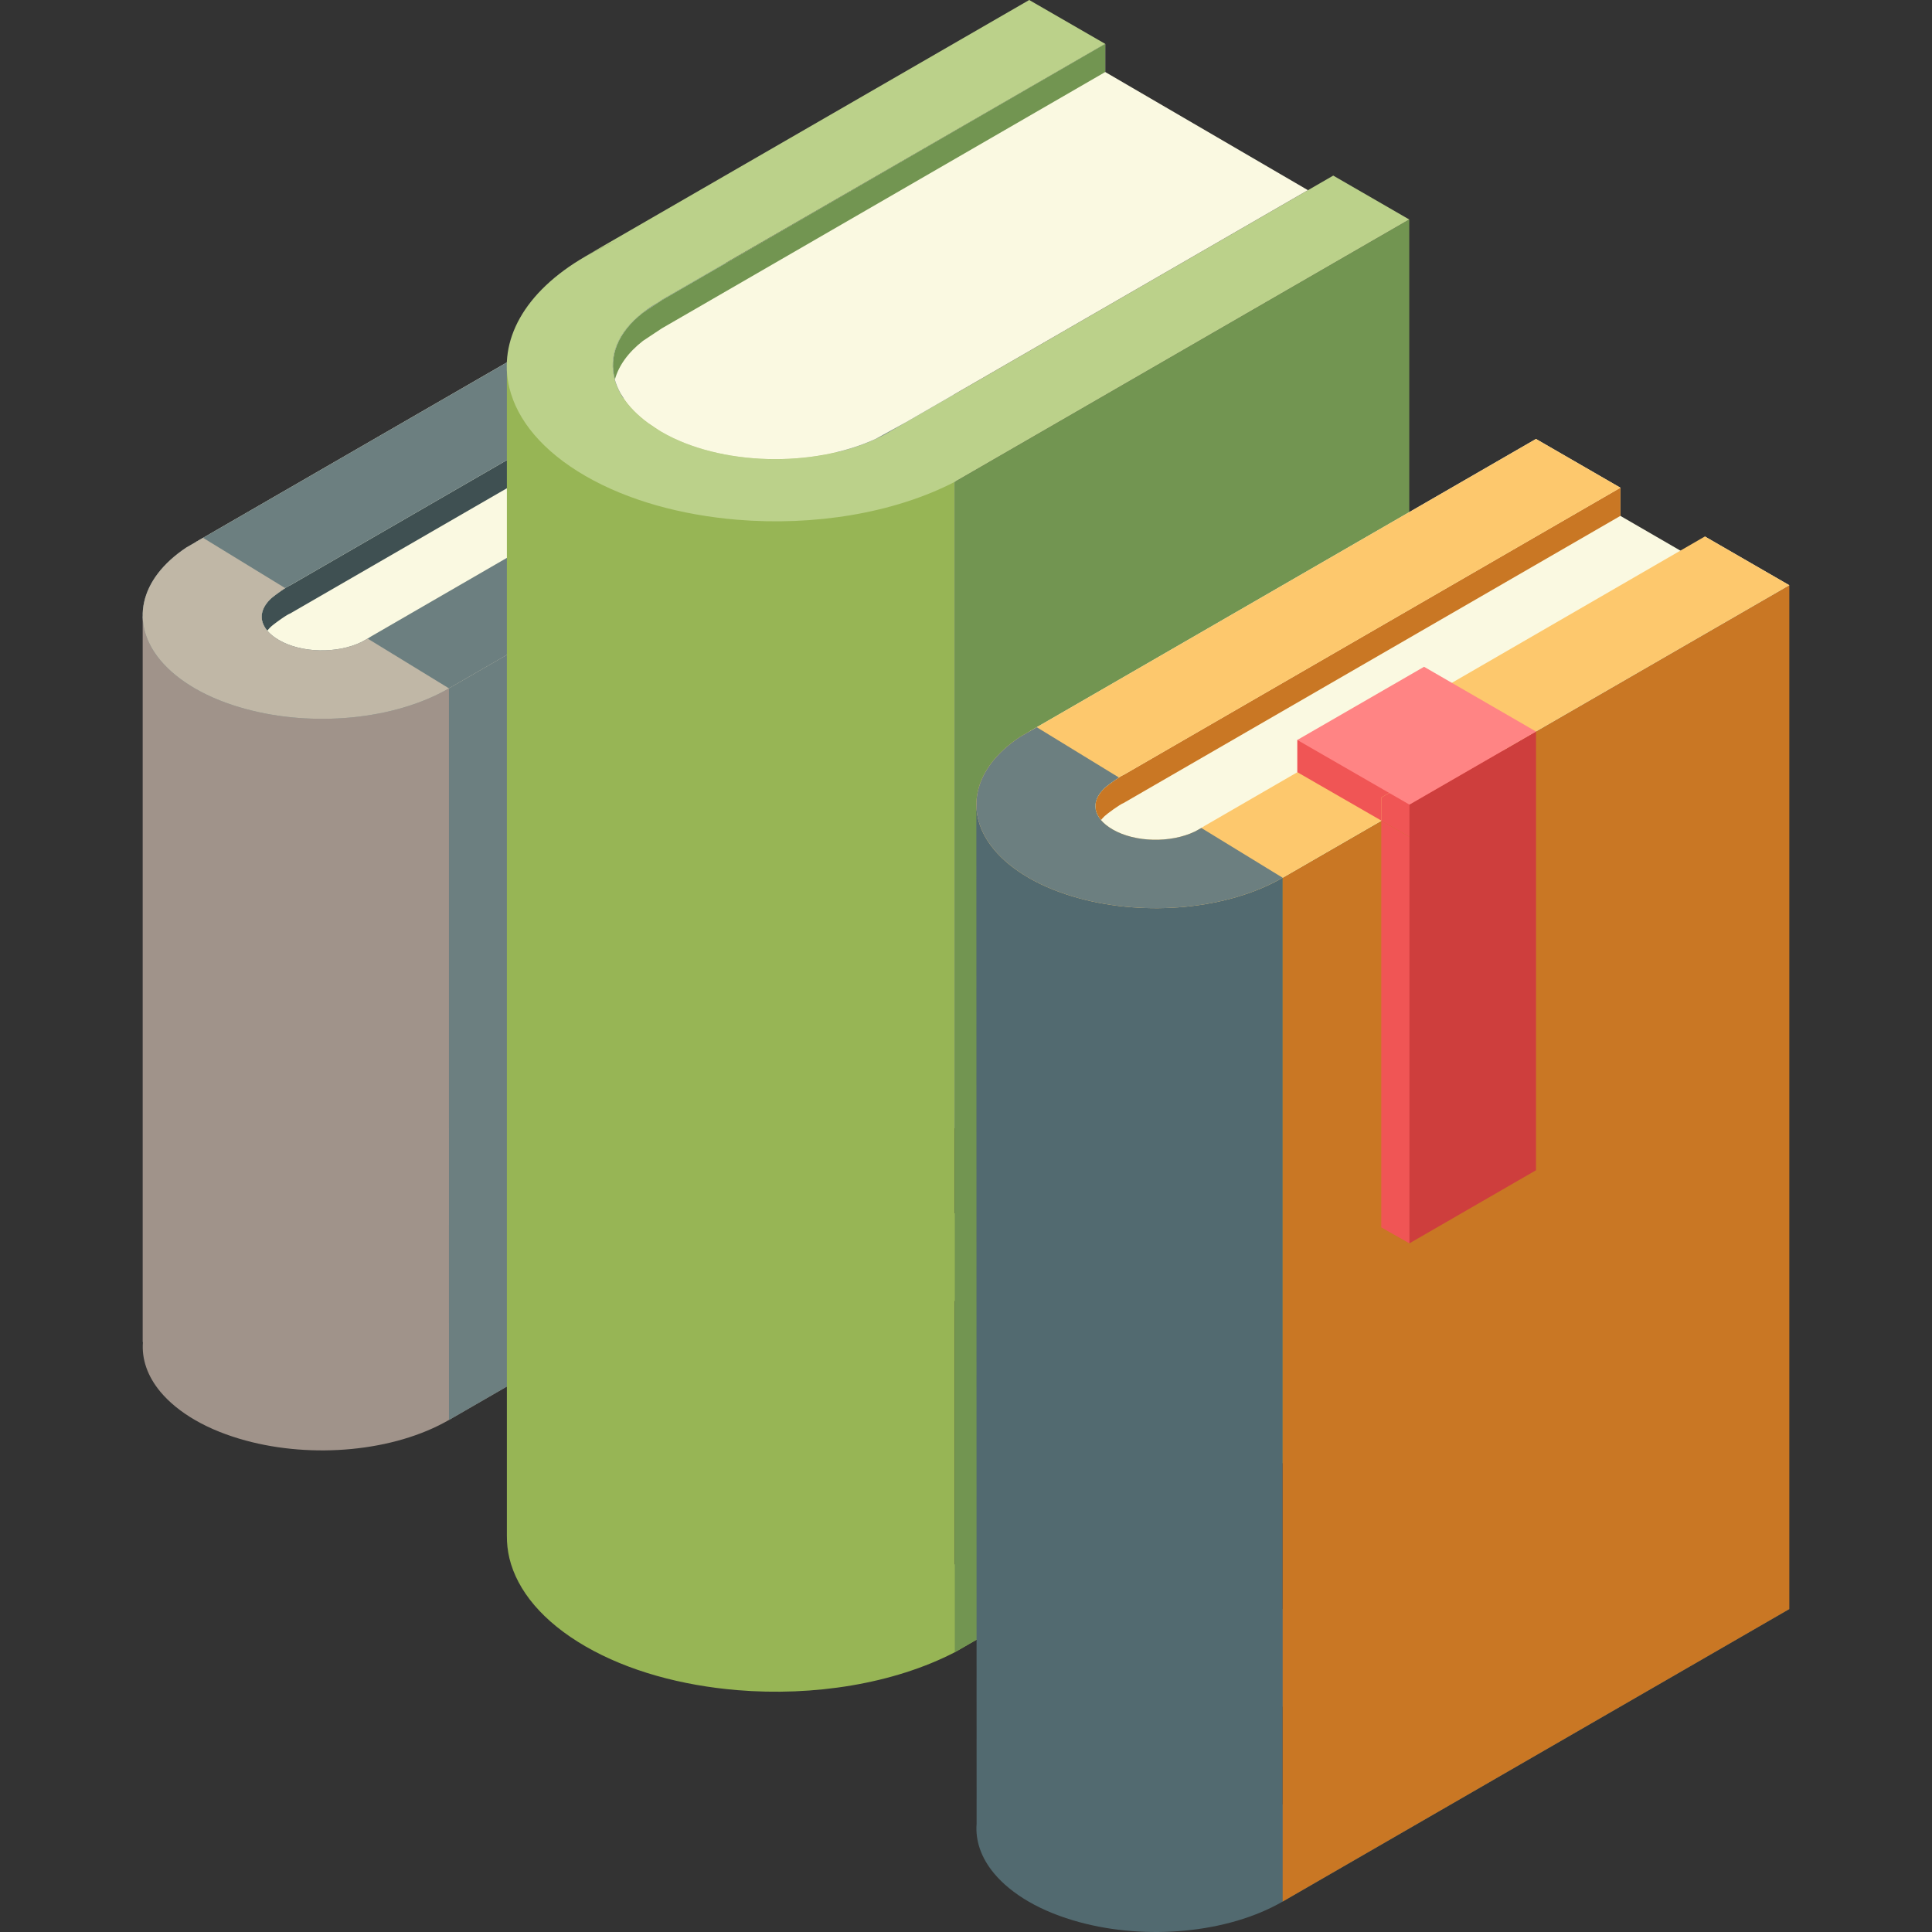 <svg xmlns="http://www.w3.org/2000/svg" width="100%" height="100%" viewBox="0 0 512 512" fill-rule="evenodd" stroke-linejoin="round" stroke-miterlimit="1.414"><rect x="0" y="0" width="512" height="512" fill="#333333" stroke="none"/><g fill-rule="nonzero"><path d="M230.876 285.856l-111.89 64.733v-25.92l89.513-51.73-22.382-12.92-67.13 38.76V182.424l-81.173-19.09v192.323l.063.015c-.354 4.502 1.186 9.04 4.647 13.188 2.268 2.708 5.334 5.252 9.224 7.5 3.99 2.305 8.537 4.08 13.367 5.396 17.657 4.808 39.274 2.973 53.872-5.456l134.27-77.526-22.38-12.92z" fill="#a0938a"/><path d="M118.985 376.302l134.27-77.515v-193.88l-134.27 77.518v193.878z" fill="#6c7f80"/><path d="M118.985 182.426l-60.01-5.32-7.068-33.47 134.2-77.492 22.382 12.92v7.46l22.337 12.938.04-7.478 22.38 12.92-134.27 77.522z" fill="#faf9e1"/><path d="M76.87 162.6L208.5 86.524v-7.46L76.87 155.14c-1.026.37-4.41 2.868-5.058 3.476-2.9 2.707-3.267 5.818-.973 8.522a10.2 10.2 0 0 1 .973-1.063c.65-.608 4.032-3.107 5.058-3.476" fill="#3f5052"/><path d="M230.876 91.984l-132.628 76.73c-.433.325-2.19 1.306-2.58 1.492-6.355 3.036-15.747 2.88-21.692-.555-5.408-3.122-6.005-7.437-2.16-11.037.646-.608 4.03-3.107 5.054-3.476l131.63-76.075-22.382-12.92L49.38 145.09c-12.636 8.433-14.922 20.242-6.86 29.898 2.268 2.708 5.334 5.247 9.224 7.496 3.99 2.305 8.537 4.085 13.367 5.4 17.657 4.808 39.274 2.97 53.872-5.46l134.27-77.522-22.38-12.92z" fill="#6c7f80"/><path d="M95.667 170.206c-6.355 3.036-15.747 2.88-21.692-.552-5.41-3.122-6.005-7.44-2.163-11.04.474-.44 2.368-1.86 3.767-2.76l-21.767-13.322-4.43 2.562c-12.637 8.43-14.923 20.237-6.86 29.894 2.264 2.707 5.333 5.247 9.223 7.496 3.99 2.305 8.538 4.088 13.368 5.4 17.656 4.808 39.273 2.973 53.87-5.46L97.428 169.23c-.672.395-1.507.854-1.76.977" fill="#c0b7a6"/><path d="M353.327 356.7L253.03 414.603v-69.787l39.864-23.016-20.145-11.633-19.72 11.387V127.698l-118.7-30.01V407c-.015 1.996.2 3.988.67 5.964 2.074 8.54 8.798 16.78 20.178 23.352 11.308 6.53 25.48 10.357 40.18 11.585 20.252 1.685 41.46-1.656 57.672-10.033l6.445-3.72 113.99-65.818-20.14-11.633z" fill="#97b555"/><path d="M253.033 437.867l120.436-69.592V58.164l-120.436 69.533v310.17z" fill="#729551"/><path d="M353.327 46.532L234.334 115.23c-16.768 8.844-42.76 8.612-58.985-.757-16.69-9.634-17.59-24.72-.9-34.358.056-.026 1.037-.664 1.03-.7l117.416-67.79L272.75 0 154.9 68.045c3.144-1.813 6.52-3.424 10.07-4.83-3.442 1.376-6.72 2.95-9.8 4.722-16.463 9.507-23.188 22.5-20.178 34.858 2.074 8.544 8.798 16.783 20.178 23.355 11.308 6.527 25.48 10.357 40.18 11.585 20.252 1.685 41.46-1.66 57.672-10.037l6.445-3.72 113.99-65.814-20.14-11.633z" fill="#bbd18a"/><path d="M292.894 11.633L175.35 79.58l-4.968 3.304c-11.242 8.773-10.43 20.618 1.454 29.282l1.794 1.216c.57.366 1.112.74 1.72 1.09 15.538 8.974 40.016 9.545 56.784 1.81l7.986-4.4 106.498-61.484-53.723-31.315v-7.46z" fill="#faf9e1"/><path d="M170.382 90.343l4.968-3.3L292.895 19.09v-7.46L175.35 79.583l-4.968 3.3c-6.7 5.236-9.093 11.57-7.422 17.664 1-3.6 3.442-7.098 7.422-10.205" fill="#729551"/><path d="M451.807 413.5l-111.89 64.73V452.3l89.513-51.73-22.378-12.923-67.135 38.762V232.614l-81.173-19.093.067 269.78c-.358 4.502 1.186 9.045 4.647 13.19 2.264 2.707 5.33 5.25 9.224 7.5 4 2.305 8.537 4.08 13.367 5.397 17.656 4.808 39.27 2.973 53.868-5.456L474.19 426.41l-22.382-12.92z" fill="#526a70"/><path d="M339.916 503.932l134.273-77.515V155.092l-134.273 77.522v271.318z" fill="#c97724"/><path d="M339.916 232.613l-60.01-5.318-7.064-33.475 134.2-77.488 22.378 12.92v7.46l22.34 12.938.037-7.48 22.382 12.923-134.273 77.522z" fill="#faf9e1"/><path d="M297.8 212.786l131.63-76.078v-7.46l-131.63 76.08c-1.022.37-4.405 2.864-5.05 3.476-2.894 2.704-3.27 5.818-.98 8.522.287-.358.608-.716.98-1.062.645-.612 4.028-3.107 5.05-3.477" fill="#c97724"/><path d="M451.807 142.17L319.18 218.9c-.433.324-2.186 1.305-2.58 1.492-6.352 3.036-15.743 2.88-21.692-.556-5.408-3.122-6.005-7.437-2.156-11.036.645-.608 4.028-3.107 5.05-3.473l131.63-76.078-22.378-12.92-136.74 78.947c-12.632 8.433-14.92 20.24-6.855 29.897 2.264 2.708 5.33 5.252 9.224 7.497 4 2.305 8.537 4.084 13.367 5.4 17.656 4.807 39.27 2.972 53.868-5.457l134.273-77.522-22.382-12.923z" fill="#fdc86d"/><path d="M316.598 220.393c-6.352 3.036-15.743 2.88-21.692-.556-5.408-3.12-6.005-7.437-2.156-11.036.47-.44 2.36-1.86 3.763-2.76l-21.766-13.322-4.435 2.558c-12.632 8.433-14.92 20.24-6.855 29.898 2.264 2.707 5.33 5.25 9.224 7.496 4 2.305 8.537 4.084 13.367 5.4 17.656 4.808 39.27 2.973 53.868-5.46l-21.554-13.196c-.67.395-1.5.854-1.764.977" fill="#6c7f80"/><g fill="#f05555"><path d="M407.058 201.3l-9.1-.75-1.35 7.116 10.44-6.367zm-20.658-1.705l-42.604-3.514v8.553l22.26 12.826v-6.12l20.345-11.745zm13.2-7.6l-13.2 7.62 11.57.955 1.63-8.575zm-26.087 29.785l-7.46-4.297v107.793l7.46 4.225 23.105-121.816-23.105 14.095z"/><path d="M396.62 207.674l1.35-7.116-11.57-.955-20.346 11.75v6.12l7.46 4.297 23.105-14.095z"/></g><path d="M373.513 213.216v116.278l33.54-19.365.004-116.278-33.545 19.365z" fill="#ce3e3d"/><path d="M343.795 196.1l29.718 17.127 33.545-19.37-29.666-17.153-33.597 19.395z" fill="#ff8484"/></g></svg>
